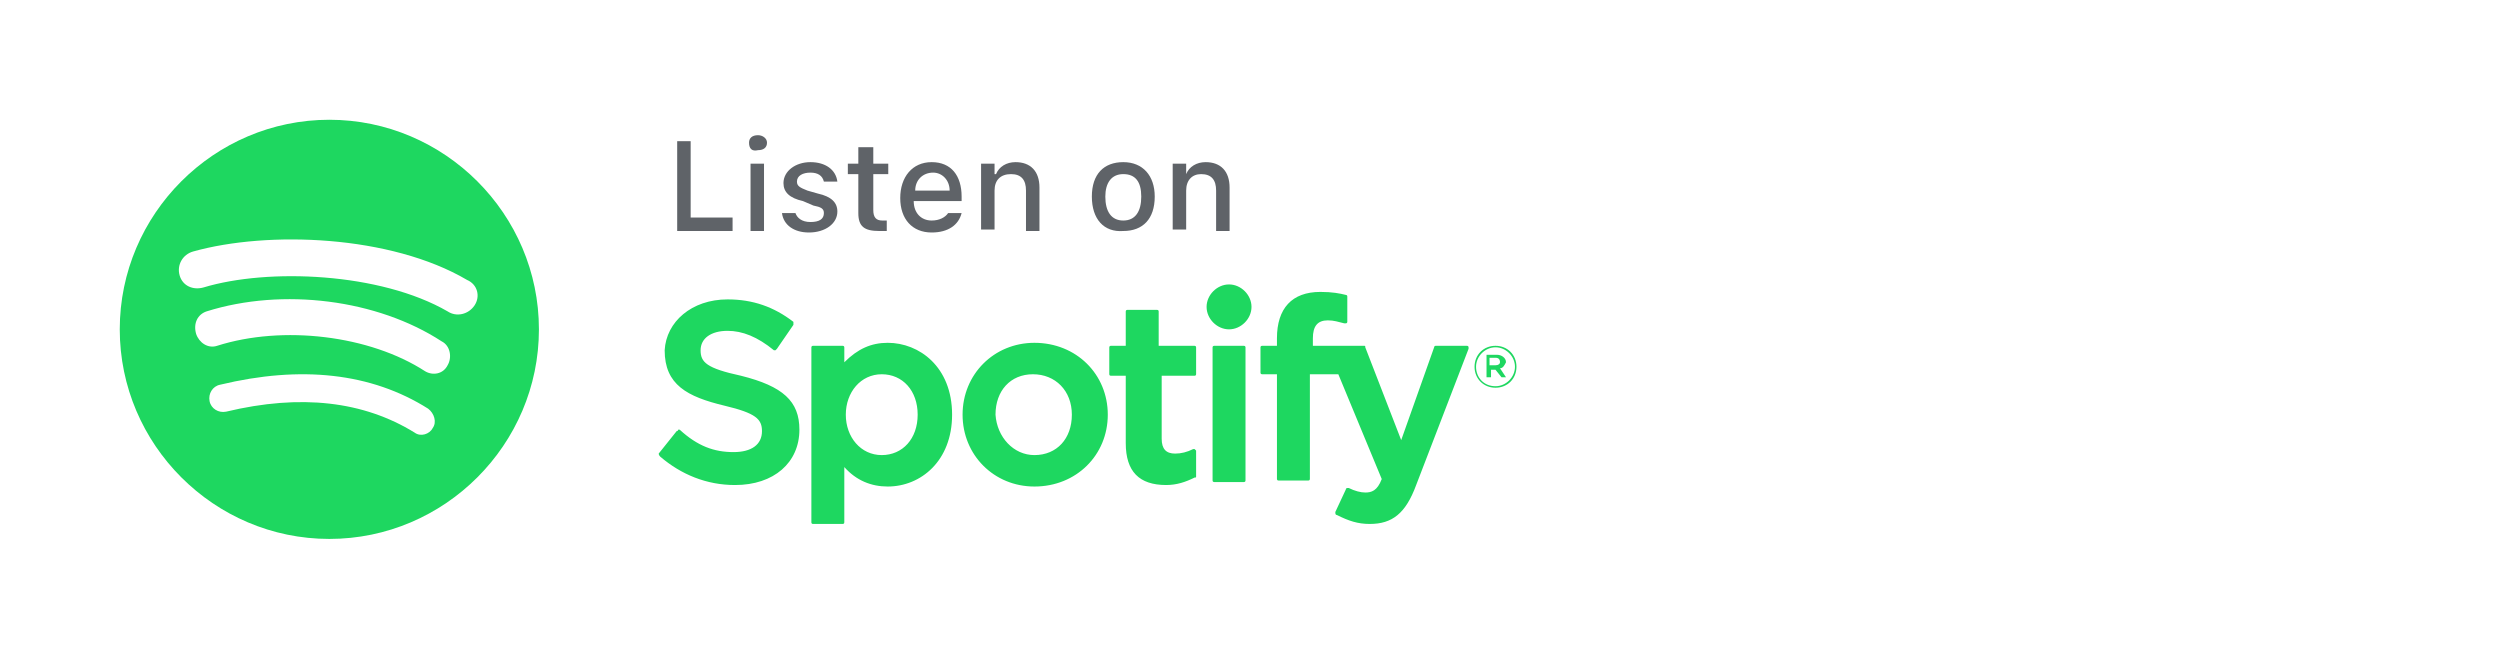 <svg xmlns="http://www.w3.org/2000/svg" xmlns:xlink="http://www.w3.org/1999/xlink" id="Layer_1" x="0px" y="0px" viewBox="0 0 167 44" style="enable-background:new 0 0 167 44;" xml:space="preserve"> <style type="text/css"> .st0{fill:#1ED760;} .st1{fill:#5F6368;} </style> <g id="Page-1"> <g id="badges_x2F_spotify-badge" transform="translate(1, 1)"> <g id="wordmark" transform="translate(43, 18)"> <path id="Combined-Shape" class="st0" d="M5.5,6.1c2.8,0.7,3.9,1.7,3.9,3.6c0,2.2-1.7,3.7-4.3,3.7c-1.9,0-3.6-0.7-5-1.9 C0,11.4,0,11.3,0,11.3l1.2-1.5c0,0,0.1,0,0.1-0.1c0,0,0.1,0,0.1,0c1.2,1.1,2.3,1.5,3.6,1.5c1.2,0,1.9-0.5,1.9-1.4 c0-0.8-0.4-1.2-2.5-1.7c-2.5-0.6-4-1.4-4-3.7C0.5,2.5,2.2,1,4.6,1C6.3,1,7.7,1.5,9,2.5C9,2.5,9,2.6,9,2.7L7.9,4.3 c0,0-0.1,0.1-0.1,0.1c0,0-0.1,0-0.1,0C6.6,3.5,5.6,3.1,4.6,3.1c-1.1,0-1.8,0.5-1.8,1.3C2.8,5.2,3.2,5.6,5.5,6.1z M17.3,8.7 c0-1.6-1-2.7-2.4-2.7c-1.4,0-2.4,1.2-2.4,2.7c0,1.5,1,2.7,2.4,2.7C16.3,11.4,17.3,10.3,17.3,8.7z M15.3,3.9 c2.1,0,4.3,1.6,4.3,4.8c0,3.1-2.1,4.8-4.3,4.8c-1.1,0-2.1-0.4-2.9-1.3v3.7c0,0.1-0.1,0.1-0.1,0.1h-2c-0.1,0-0.1-0.1-0.1-0.1V4.2 c0-0.1,0.1-0.1,0.1-0.1h2c0.1,0,0.1,0.1,0.1,0.1v1C13.3,4.3,14.2,3.9,15.3,3.9z M25.1,11.4c1.5,0,2.5-1.1,2.5-2.7 c0-1.6-1.1-2.7-2.6-2.7c-1.5,0-2.5,1.1-2.5,2.7C22.6,10.2,23.7,11.4,25.1,11.4z M25.1,3.9C27.9,3.9,30,6,30,8.7 c0,2.7-2.1,4.8-4.9,4.8c-2.7,0-4.8-2.1-4.8-4.8C20.3,6,22.4,3.9,25.1,3.9z M35.8,4.1c0.1,0,0.1,0.1,0.1,0.1V6 c0,0.1-0.1,0.1-0.1,0.1h-2.2v4.2c0,0.7,0.3,1,0.9,1c0.4,0,0.8-0.1,1.2-0.3c0,0,0.1,0,0.1,0c0,0,0.1,0.1,0.1,0.1v1.7 c0,0.1,0,0.1-0.1,0.1c-0.6,0.3-1.2,0.5-1.9,0.5c-1.8,0-2.7-0.9-2.7-2.8V6.1h-1c-0.1,0-0.1-0.1-0.1-0.1V4.2c0-0.1,0.1-0.1,0.1-0.1 h1V1.8c0-0.1,0.1-0.1,0.1-0.1h2c0.1,0,0.1,0.1,0.1,0.1v2.3H35.8z M43.6,4.1h3.5c0.1,0,0.1,0,0.1,0.1l2.4,6.2l2.2-6.2 c0-0.1,0.1-0.1,0.1-0.1H54c0,0,0.1,0,0.1,0.1c0,0,0,0.1,0,0.1l-3.5,9.1c-0.7,1.9-1.6,2.6-3.1,2.6c-0.8,0-1.4-0.2-2.2-0.6 c-0.1,0-0.1-0.1-0.1-0.2l0.7-1.5c0,0,0-0.1,0.1-0.1c0,0,0.1,0,0.1,0c0.4,0.2,0.8,0.3,1.1,0.3c0.4,0,0.8-0.1,1.1-0.9l-2.9-7h-1.9 v7c0,0.1-0.1,0.1-0.1,0.1h-2c-0.1,0-0.1-0.1-0.1-0.1v-7h-1c-0.1,0-0.1-0.1-0.1-0.1V4.2c0-0.1,0.1-0.1,0.1-0.1h1V3.6 c0-2,1-3.1,2.9-3.1c0.8,0,1.3,0.1,1.7,0.2c0.1,0,0.1,0.1,0.1,0.1v1.7c0,0,0,0.1-0.1,0.1c0,0-0.1,0-0.1,0 c-0.4-0.1-0.7-0.2-1.1-0.2c-0.7,0-1,0.4-1,1.2V4.1z M39.1,4.1c0.1,0,0.1,0.1,0.1,0.1v8.9c0,0.1-0.1,0.1-0.1,0.1h-2 c-0.1,0-0.1-0.1-0.1-0.1V4.2c0-0.1,0.1-0.1,0.1-0.1H39.1z M38.1,0c0.8,0,1.5,0.7,1.5,1.5c0,0.8-0.7,1.5-1.5,1.5 c-0.8,0-1.5-0.7-1.5-1.5C36.6,0.7,37.3,0,38.1,0z M55.9,4.9h-0.4v0.5h0.4c0.2,0,0.3-0.1,0.3-0.2C56.2,5,56.1,4.9,55.9,4.9z M56.2,5.6l0.4,0.6h-0.3l-0.4-0.5h-0.3v0.5h-0.3V4.7H56c0.3,0,0.6,0.2,0.6,0.5C56.5,5.4,56.4,5.6,56.2,5.6z M55.9,4.2 c-0.7,0-1.3,0.6-1.3,1.3c0,0.7,0.5,1.3,1.3,1.3c0.7,0,1.3-0.6,1.3-1.3C57.2,4.8,56.6,4.2,55.9,4.2z M55.9,6.9 c-0.8,0-1.4-0.6-1.4-1.4c0-0.8,0.6-1.4,1.4-1.4c0.8,0,1.4,0.6,1.4,1.4C57.3,6.3,56.7,6.9,55.9,6.9z"></path> </g> <path id="_x2E_._x2F_icons_x2F_spotify-icon" class="st0" d="M21,7c7.7,0,14,6.3,14,14c0,7.7-6.3,14-14,14c-7.7,0-14-6.3-14-14 C7,13.3,13.3,7,21,7z M13.7,24.7c-0.5,0.1-0.8,0.6-0.7,1.1c0.1,0.5,0.6,0.8,1.1,0.7c5-1.2,9.2-0.7,12.6,1.4c0.4,0.3,1,0.1,1.2-0.3 c0.3-0.4,0.1-1-0.3-1.3C23.8,23.9,19.1,23.4,13.7,24.7z M12.8,19.8c-0.6,0.2-0.9,0.8-0.7,1.5c0.2,0.6,0.8,1,1.4,0.8 c4.4-1.4,10.2-0.7,13.9,1.7c0.5,0.3,1.2,0.2,1.5-0.4c0.3-0.5,0.2-1.3-0.4-1.6C24.2,19,17.9,18.2,12.8,19.8z M11.9,15.8 c-0.7,0.2-1.1,0.9-0.9,1.6c0.2,0.7,0.9,1,1.6,0.8c4.3-1.3,11.8-1,16.3,1.6c0.6,0.4,1.4,0.2,1.8-0.4c0.4-0.6,0.2-1.4-0.5-1.7 C25.1,14.7,16.9,14.4,11.9,15.8z"></path> <g id="Group_00000082354832744527478110000013174715841647174785_" transform="translate(44, 7.75)"> <g id="Listen-On" transform="translate(0.236, 0.281)"> <polygon id="Path" class="st1" points="3.7,6.4 0,6.4 0,0.4 0.9,0.4 0.9,5.5 3.7,5.5 "></polygon> <path id="Shape" class="st1" d="M4.8,0.5C4.8,0.2,5,0,5.4,0c0.3,0,0.6,0.2,0.6,0.5c0,0.3-0.2,0.5-0.6,0.5C5,1.1,4.8,0.9,4.8,0.5 z M4.9,1.9h0.9v4.5H4.9V1.9z"></path> <path id="Path_00000175321745791450837100000016399678762473116592_" class="st1" d="M8.9,1.8c1,0,1.7,0.5,1.8,1.3H9.8 C9.7,2.7,9.4,2.5,8.9,2.5C8.4,2.5,8,2.7,8,3.1c0,0.3,0.2,0.4,0.7,0.6l0.7,0.2c0.9,0.2,1.3,0.6,1.3,1.2c0,0.8-0.8,1.4-1.9,1.4 C7.8,6.5,7.1,6,7,5.2h0.9c0.1,0.3,0.4,0.6,1,0.6c0.6,0,0.9-0.2,0.9-0.6c0-0.3-0.2-0.4-0.7-0.5L8.4,4.4C7.5,4.2,7.1,3.8,7.1,3.2 C7.1,2.4,7.9,1.8,8.9,1.8z"></path> <path id="Path_00000003076365025872120710000013293247294458442625_" class="st1" d="M13.1,0.8v1.1h1v0.7h-1V5 c0,0.5,0.2,0.7,0.6,0.7c0.1,0,0.2,0,0.3,0v0.7c-0.1,0-0.3,0-0.5,0c-1,0-1.4-0.3-1.4-1.2V2.6h-0.7V1.9h0.7V0.8H13.1z"></path> <path id="Shape_00000147906578043953747080000001874721643461936049_" class="st1" d="M19,5.2c-0.2,0.8-0.9,1.3-2,1.3 c-1.3,0-2.1-0.9-2.1-2.3c0-1.4,0.8-2.4,2.1-2.4c1.3,0,2,0.9,2,2.3v0.3h-3.2v0c0,0.8,0.5,1.3,1.2,1.3c0.5,0,0.9-0.2,1.1-0.5H19z M15.9,3.7h2.3c0-0.7-0.5-1.2-1.1-1.2C16.4,2.5,15.9,3,15.9,3.7z"></path> <path id="Path_00000043436921218594655120000007510872378696920714_" class="st1" d="M20.3,1.9h0.9v0.7h0.1 c0.2-0.5,0.7-0.8,1.3-0.8c1,0,1.6,0.6,1.6,1.7v2.9h-0.9V3.7c0-0.7-0.3-1.1-1-1.1c-0.7,0-1.1,0.4-1.1,1.1v2.6h-0.9V1.9z"></path> <path id="Shape_00000033358750970181833790000016082849796855868050_" class="st1" d="M27.7,4.1c0-1.5,0.8-2.3,2.1-2.3 c1.3,0,2.1,0.9,2.1,2.3c0,1.5-0.8,2.3-2.1,2.3C28.5,6.5,27.7,5.6,27.7,4.1z M31,4.1c0-1-0.4-1.5-1.2-1.5c-0.8,0-1.2,0.6-1.2,1.5 c0,1,0.4,1.6,1.2,1.6C30.6,5.7,31,5.1,31,4.1z"></path> <path id="Path_00000143577263847069134290000010630229707857654422_" class="st1" d="M33.1,1.9H34v0.7H34 c0.2-0.5,0.7-0.8,1.3-0.8c1,0,1.6,0.6,1.6,1.7v2.9h-0.9V3.7c0-0.7-0.3-1.1-1-1.1C34.4,2.6,34,3,34,3.7v2.6h-0.9V1.9z"></path> </g> </g> </g> </g> </svg>